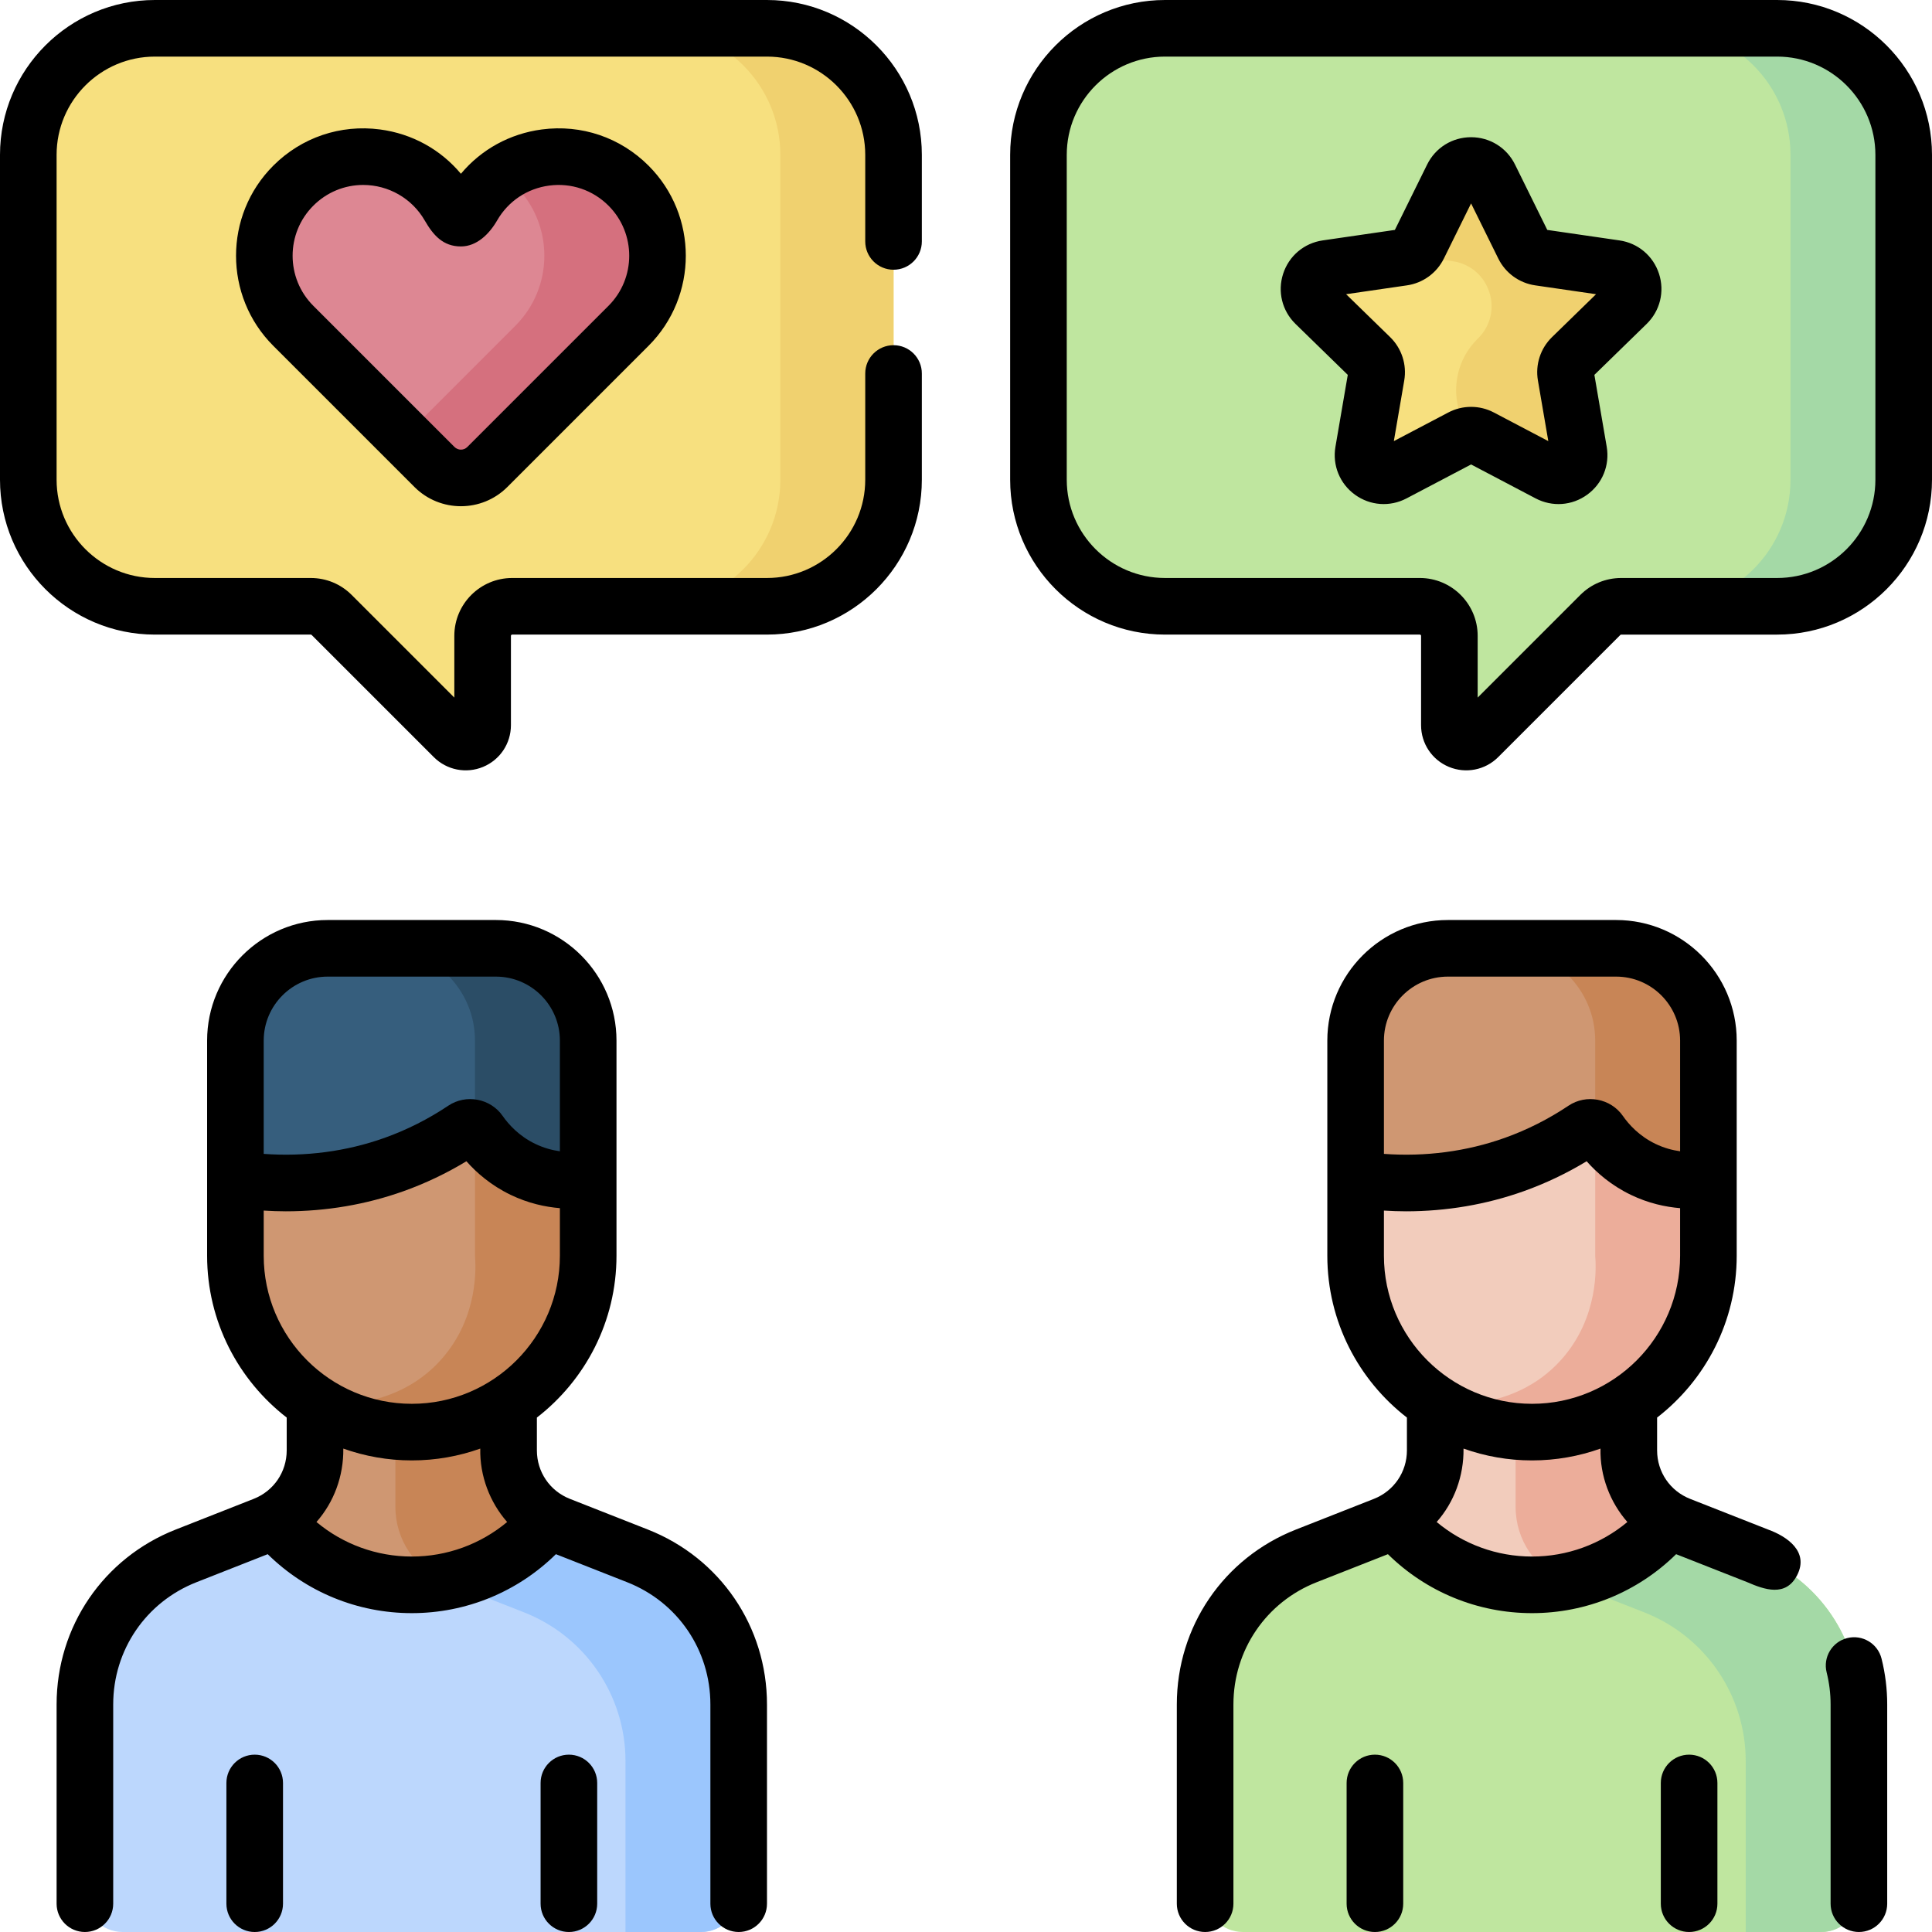 <svg id="Layer_1" enable-background="new 0 0 512 512" height="512" viewBox="0 0 512 512" width="512" xmlns="http://www.w3.org/2000/svg"><g><g><g><g><g><path d="m492.632 502v-50.297c0-17.396-10.644-33.02-26.833-39.387l-20.627-8.112c-8.156-3.207-13.518-11.078-13.518-19.842v-16.859h-51.306v16.859c0 8.764-5.362 16.635-13.518 19.842l-20.627 8.112c-16.189 6.367-26.833 21.991-26.833 39.387v50.297c0 5.523 4.477 10 10 10h153.264c5.521 0 9.998-4.477 9.998-10z" fill="#bfe69f"/><g><path d="m465.799 412.316-20.627-8.112c-8.156-3.207-13.518-11.078-13.518-19.842v-16.859h-30v31.859c0 8.764 5.363 16.635 13.518 19.842l20.627 8.112c16.189 6.367 26.833 21.991 26.833 39.387v45.297h20c5.523 0 10-4.477 10-10v-50.297c0-17.396-10.644-33.02-26.833-39.387z" fill="#a4d9a6"/></g><path d="m406 420c14.632 0 27.701-6.688 36.321-17.172-6.531-3.765-25.668-10.771-25.668-18.466v-16.859h-36.306v16.859c0 7.696-4.137 14.701-10.668 18.466 8.62 10.485 21.689 17.172 36.321 17.172z" fill="#f2ccbc"/><path d="m414.988 419.124c10.936-2.12 20.525-8.015 27.333-16.295-6.044-3.515-10.692-10.226-10.668-18.466v-16.859h-30v31.859c0 8.695 5.285 16.507 13.335 19.761z" fill="#ecad9a"/><g><path d="m406.398 375.726c-1.466 0-3.531.281-4.962.149-7.819-.721-14.862.082-21.087-4.011-12.705-8.356-21.093-22.74-21.093-39.084v-57.011c0-13.507 10.949-24.456 24.456-24.456h44.577c13.507 0 24.456 10.949 24.456 24.456v57.011c0 16.344-8.388 30.728-21.093 39.084-7.364 4.842-25.254 3.862-25.254 3.862z" fill="#f2ccbc"/><path d="m428.289 251.312h-30c13.507 0 24.456 10.949 24.456 24.456v57.011c.209 2.477 1.128 16.2-8.951 27.504-12.893 14.46-32.041 11.797-33.443 11.577 3.778 2.438 10.309 5.946 19.084 7.201 0 0 3.363.463 6.566.463 25.816 0 46.745-20.928 46.745-46.745v-57.011c-.001-13.507-10.951-24.456-24.457-24.456z" fill="#ecad9a"/><path d="m452.745 275.768c0-13.507-10.949-24.456-24.456-24.456h-44.577c-13.507 0-24.456 10.949-24.456 24.456v36.732c8.619 1.31 24.349 2.438 42.063-3.896 7.52-2.69 13.692-6.114 18.517-9.346 1.349-.904 3.173-.559 4.101.774 2.011 2.891 5.642 7.021 11.495 9.847 7.691 3.714 14.726 3.009 17.314 2.621v-36.732z" fill="#cf9772"/><path d="m428.289 251.312h-30c13.507 0 24.456 10.949 24.456 24.456v23.275c.462.215.879.54 1.191.988 2.011 2.891 5.642 7.021 11.495 9.847 7.691 3.714 14.726 3.009 17.314 2.621v-36.731c0-13.507-10.95-24.456-24.456-24.456z" fill="#c88556"/></g></g></g></g><g><g><g><path d="m195.764 502v-50.297c0-17.396-10.644-33.02-26.833-39.387l-20.627-8.112c-8.156-3.207-13.518-11.078-13.518-19.842v-16.859h-51.307v16.859c0 8.764-5.362 16.635-13.518 19.842l-20.627 8.112c-16.19 6.367-26.834 21.991-26.834 39.387v50.297c0 5.523 4.477 10 10 10h153.264c5.523 0 10-4.477 10-10z" fill="#bcd7fd"/><g><path d="m168.93 412.316-20.627-8.112c-8.156-3.207-13.518-11.078-13.518-19.842v-16.859h-30v31.859c0 8.764 5.363 16.635 13.518 19.842l20.627 8.112c16.189 6.367 26.833 21.991 26.833 39.387v45.297h20c5.523 0 10-4.477 10-10v-50.297c.001-17.396-10.644-33.02-26.833-39.387z" fill="#9bc6fd"/></g><path d="m109.132 420c14.632 0 27.701-6.688 36.321-17.172-6.531-3.765-25.668-10.771-25.668-18.466v-16.859h-36.306v16.859c0 7.696-4.137 14.701-10.668 18.466 8.62 10.485 21.689 17.172 36.321 17.172z" fill="#cf9772"/><path d="m118.12 419.124c10.936-2.12 20.525-8.015 27.333-16.295-6.044-3.515-10.692-10.226-10.668-18.466v-16.859h-30v31.859c0 8.695 5.284 16.507 13.335 19.761z" fill="#c88556"/><g><path d="m109.53 375.726c-1.466 0-3.747.487-5.178.355-7.819-.721-14.647-.124-20.872-4.218-12.705-8.356-21.093-22.74-21.093-39.084v-57.011c0-13.507 10.949-24.456 24.456-24.456h44.577c13.507 0 24.456 10.949 24.456 24.456v57.011c0 16.344-8.388 30.728-21.093 39.084-7.363 4.843-25.253 3.863-25.253 3.863z" fill="#cf9772"/><path d="m131.42 251.312h-30c13.507 0 24.456 10.949 24.456 24.456v57.011c.209 2.477 1.128 16.2-8.951 27.504-12.893 14.46-32.041 11.797-33.443 11.577 3.778 2.438 10.309 5.946 19.084 7.201 0 0 3.363.463 6.566.463 25.816 0 46.745-20.928 46.745-46.745v-57.011c0-13.507-10.95-24.456-24.457-24.456z" fill="#c88556"/><path d="m155.877 275.768c0-13.507-10.949-24.456-24.456-24.456h-44.578c-13.507 0-24.456 10.949-24.456 24.456v36.732c8.619 1.31 24.349 2.438 42.063-3.896 7.52-2.69 13.692-6.114 18.517-9.346 1.349-.904 3.173-.559 4.101.774 2.011 2.891 5.642 7.021 11.495 9.847 7.691 3.714 14.726 3.009 17.314 2.621z" fill="#365e7d"/><path d="m131.42 251.312h-30c13.507 0 24.456 10.949 24.456 24.456v23.275c.462.215.879.54 1.191.988 2.011 2.891 5.642 7.021 11.495 9.847 7.691 3.714 14.726 3.009 17.314 2.621v-36.731c.001-13.507-10.949-24.456-24.456-24.456z" fill="#2b4d66"/></g></g></g></g><g><g><g><path d="m308.744 7.5h162.214c18.525 0 33.542 15.017 33.542 33.542v86.091c0 18.525-15.017 33.542-33.542 33.542h-41.318c-2.076 0-4.066.825-5.534 2.292l-32.373 32.373c-2.817 2.817-7.635.822-7.635-3.162v-23.677c0-4.322-3.504-7.826-7.826-7.826h-67.527c-18.525 0-33.542-15.017-33.542-33.542v-86.091c-.001-18.525 15.016-33.542 33.541-33.542z" fill="#bfe69f"/></g></g></g><g><path d="m470.958 7.5h-30c18.525 0 33.542 15.017 33.542 33.542v86.091c0 18.525-15.017 33.542-33.542 33.542h30c18.525 0 33.542-15.017 33.542-33.542v-86.091c0-18.525-15.017-33.542-33.542-33.542z" fill="#a4d9a6"/></g><path d="m394.766 46.917 9.025 18.286c.798 1.618 2.342 2.739 4.127 2.998l20.179 2.932c4.496.653 6.291 6.178 3.038 9.349l-14.602 14.233c-1.292 1.259-1.881 3.073-1.576 4.852l3.447 20.098c.768 4.478-3.932 7.892-7.953 5.778l-18.049-9.489c-1.597-.839-3.504-.839-5.101 0l-18.049 9.489c-4.021 2.114-8.721-1.301-7.953-5.778l3.447-20.098c.305-1.778-.285-3.592-1.576-4.852l-14.602-14.233c-3.253-3.171-1.458-8.696 3.038-9.349l20.179-2.932c1.785-.259 3.329-1.381 4.127-2.998l9.025-18.286c2.009-4.074 7.819-4.074 9.829 0z" fill="#f7e07f"/><g><path d="m431.135 80.482c3.253-3.171 1.458-8.696-3.038-9.349l-20.18-2.932c-1.785-.259-3.329-1.381-4.127-2.998l-9.025-18.286c-2.011-4.074-7.82-4.074-9.83 0l-9.025 18.286c-.272.551-.636 1.038-1.06 1.46.823.816 1.889 1.368 3.067 1.539l7.057 1.025c9.864 1.433 13.802 13.555 6.665 20.512-4.489 4.375-6.537 10.679-5.477 16.857l1.572 9.164c1.501-.63 3.212-.57 4.668.195l18.049 9.489c4.021 2.114 8.721-1.301 7.953-5.778l-3.447-20.098c-.305-1.778.285-3.592 1.576-4.852z" fill="#f0d16f"/></g><g><g><g><path d="m203.256 7.5h-162.214c-18.525 0-33.542 15.017-33.542 33.542v86.091c0 18.525 15.017 33.542 33.542 33.542h41.318c2.076 0 4.066.825 5.534 2.292l32.373 32.373c2.817 2.817 7.635.822 7.635-3.162v-23.677c0-4.322 3.504-7.826 7.826-7.826h67.527c18.525 0 33.542-15.017 33.542-33.542v-86.091c.001-18.525-15.016-33.542-33.541-33.542z" fill="#f7e07f"/></g></g></g><g><path d="m203.256 7.5h-30c18.525 0 33.542 15.017 33.542 33.542v86.091c0 18.525-15.017 33.542-33.542 33.542h30c18.525 0 33.542-15.017 33.542-33.542v-86.091c0-18.525-15.017-33.542-33.542-33.542z" fill="#f0d16f"/></g><path d="m120.212 56.689-1.17-2.029c-8.626-14.963-29.101-17.666-41.314-5.453-10.254 10.254-10.254 26.879 0 37.133l37.423 37.423c3.865 3.865 10.132 3.865 13.997 0l37.422-37.423c10.254-10.254 10.254-26.879 0-37.133-12.213-12.213-32.688-9.511-41.314 5.453l-1.17 2.029c-.86 1.492-3.014 1.492-3.874 0z" fill="#dd8793"/><g><path d="m166.57 49.207c-9.356-9.356-23.555-9.949-33.567-2.993 1.248.873 2.443 1.869 3.567 2.993 10.254 10.254 10.254 26.879 0 37.133l-29.422 29.421 8.001 8.001c3.865 3.865 10.132 3.865 13.997 0l37.424-37.422c10.254-10.254 10.254-26.879 0-37.133z" fill="#d5707e"/></g></g><path d="m171.677 405.341-20.636-8.122c-5.322-2.09-8.761-7.138-8.761-12.859v-8.687c12.82-9.931 21.097-25.459 21.097-42.894v-57.01c0-17.621-14.335-31.957-31.957-31.957h-44.577c-17.621 0-31.956 14.335-31.956 31.957v57.01c0 17.432 8.275 32.96 21.093 42.891v8.69c0 5.725-3.438 10.771-8.767 12.861l-20.625 8.118c-19.189 7.538-31.588 25.737-31.588 46.361v52.8c0 4.142 3.358 7.5 7.5 7.5s7.5-3.358 7.5-7.5v-52.8c0-14.415 8.664-27.132 22.077-32.401l18.866-7.425c10.152 9.99 23.776 15.626 38.189 15.626s28.036-5.636 38.188-15.625l18.868 7.426c13.408 5.268 22.072 17.985 22.072 32.4v52.8c0 4.142 3.358 7.5 7.5 7.5s7.5-3.358 7.5-7.5v-52.8c0-20.626-12.399-38.824-31.583-46.36zm-101.79-129.572c0-9.35 7.606-16.957 16.956-16.957h44.577c9.35 0 16.957 7.606 16.957 16.957v29.332c-2.012-.279-4.253-.865-6.553-1.975-4.317-2.085-7.059-5.162-8.601-7.378-3.243-4.661-9.718-5.88-14.431-2.721-5.276 3.534-10.951 6.399-16.868 8.515-10.091 3.608-21.052 5.044-32.038 4.248v-30.021zm39.245 136.731c-9.345 0-18.227-3.279-25.267-9.154 4.613-5.221 7.21-12.143 7.116-19.457 5.679 2.023 11.787 3.134 18.152 3.134 6.363 0 12.47-1.111 18.148-3.133-.173 7.267 2.563 14.268 7.118 19.456-7.041 5.875-15.923 9.154-25.267 9.154zm0-40.476c-21.64 0-39.245-17.605-39.245-39.245v-11.963c1.953.119 3.906.195 5.855.195 10.719 0 21.318-1.799 31.234-5.345 5.773-2.065 11.35-4.723 16.629-7.923 2.693 3.048 6.512 6.387 11.695 8.89 4.677 2.258 9.205 3.222 13.076 3.542v12.604c.001 21.639-17.605 39.245-39.244 39.245zm94.124-372.024h-162.214c-22.631 0-41.042 18.411-41.042 41.042v86.091c0 22.631 18.411 41.042 41.042 41.042h41.318c.086 0 .17.035.231.096l32.373 32.373c3.455 3.456 8.6 4.437 13.047 2.595 4.49-1.859 7.391-6.201 7.391-11.061v-23.677c0-.18.146-.327.327-.327h67.527c22.631 0 41.042-18.411 41.042-41.042v-28.151c0-4.142-3.358-7.5-7.5-7.5s-7.5 3.358-7.5 7.5v28.152c0 14.359-11.683 26.042-26.042 26.042h-67.527c-8.451 0-15.327 6.875-15.327 15.327v16.367l-27.205-27.205c-2.895-2.895-6.744-4.489-10.837-4.489h-41.318c-14.359 0-26.042-11.682-26.042-26.042v-86.091c0-14.359 11.683-26.042 26.042-26.042h162.214c14.359 0 26.042 11.683 26.042 26.042v22.939c0 4.142 3.358 7.5 7.5 7.5s7.5-3.358 7.5-7.5v-22.939c0-22.631-18.411-41.042-41.042-41.042zm-52.492 465.003c-4.142 0-7.5 3.358-7.5 7.5v31.997c0 4.142 3.358 7.5 7.5 7.5s7.5-3.358 7.5-7.5v-31.997c0-4.142-3.358-7.5-7.5-7.5zm-83.264 0c-4.142 0-7.5 3.358-7.5 7.5v31.997c0 4.142 3.358 7.5 7.5 7.5s7.5-3.358 7.5-7.5v-31.997c0-4.142-3.358-7.5-7.5-7.5zm401.046-59.662-20.635-8.122c-5.322-2.09-8.761-7.138-8.761-12.859v-8.689c12.819-9.931 21.095-25.459 21.095-42.892v-57.01c0-17.621-14.335-31.957-31.957-31.957h-44.577c-17.621 0-31.957 14.335-31.957 31.957v57.01c0 17.433 8.276 32.962 21.095 42.892v8.689c0 5.722-3.439 10.77-8.767 12.861l-20.625 8.118c-19.189 7.538-31.588 25.736-31.588 46.361v52.8c0 4.142 3.358 7.5 7.5 7.5s7.5-3.358 7.5-7.5v-52.8c0-14.415 8.664-27.132 22.077-32.401l18.864-7.425c10.152 9.99 23.776 15.626 38.189 15.626s28.036-5.636 38.189-15.626l18.869 7.427c4.557 1.978 10.218 3.982 13.205-1.865 3.196-6.256-2.652-10.262-7.716-12.095zm-101.791-129.572c0-9.35 7.606-16.957 16.957-16.957h44.577c9.35 0 16.957 7.606 16.957 16.957v29.332c-2.012-.279-4.253-.865-6.553-1.975-4.316-2.085-7.059-5.163-8.6-7.377-3.243-4.662-9.718-5.881-14.431-2.722-5.276 3.534-10.951 6.399-16.868 8.515-10.091 3.608-21.052 5.044-32.038 4.248v-30.021zm39.245 136.731c-9.345 0-18.228-3.279-25.268-9.154 4.614-5.22 7.213-12.144 7.118-19.456 5.678 2.023 11.786 3.134 18.15 3.134s12.471-1.111 18.15-3.134c-.175 7.266 2.563 14.269 7.118 19.456-7.041 5.875-15.923 9.154-25.268 9.154zm0-40.476c-21.64 0-39.245-17.605-39.245-39.245v-11.963c1.953.119 3.906.195 5.855.195 10.719 0 21.318-1.799 31.234-5.345 5.773-2.065 11.35-4.723 16.629-7.923 2.693 3.048 6.512 6.387 11.695 8.89 4.677 2.258 9.205 3.222 13.076 3.542v12.604c.001 21.639-17.604 39.245-39.244 39.245zm23.176-308.313-19.13-2.78-8.554-17.333c-2.203-4.464-6.663-7.237-11.641-7.237s-9.438 2.773-11.641 7.236l-8.554 17.333-19.129 2.78c-4.926.715-8.941 4.101-10.48 8.834-1.538 4.734-.28 9.833 3.285 13.308l13.842 13.492-3.268 19.053c-.841 4.905 1.138 9.771 5.165 12.696s9.265 3.304 13.671.988l17.109-8.995 17.11 8.996c4.39 2.309 9.631 1.946 13.67-.989 4.027-2.926 6.005-7.791 5.164-12.696l-3.268-19.052 13.842-13.493c3.564-3.475 4.823-8.574 3.285-13.308-1.538-4.732-5.553-8.118-10.478-8.833zm-17.879 25.635c-3.06 2.983-4.455 7.278-3.732 11.489l2.755 16.066-14.429-7.586c-3.782-1.988-8.298-1.987-12.081.001l-14.428 7.585 2.756-16.065c.723-4.211-.673-8.507-3.733-11.491l-11.672-11.378 16.131-2.344c4.228-.614 7.882-3.268 9.774-7.101l7.214-14.617 7.214 14.617c1.891 3.832 5.545 6.487 9.774 7.101l16.131 2.345zm78.232 344.765c-4.018 1.009-6.456 5.084-5.447 9.101.695 2.768 1.048 5.624 1.048 8.488v52.8c0 4.142 3.358 7.5 7.5 7.5s7.5-3.358 7.5-7.5v-52.8c0-4.095-.505-8.18-1.5-12.142-1.009-4.017-5.081-6.459-9.101-5.447zm-18.571-434.111h-162.214c-22.631 0-41.042 18.411-41.042 41.042v86.091c0 22.631 18.411 41.042 41.042 41.042h67.527c.18 0 .327.146.327.327v23.677c0 4.859 2.901 9.201 7.391 11.061 4.442 1.839 9.594.86 13.047-2.595l32.373-32.373c.061-.061.145-.096.231-.096h41.318c22.631 0 41.042-18.411 41.042-41.042v-86.092c0-22.631-18.411-41.042-41.042-41.042zm26.042 127.133c0 14.359-11.683 26.042-26.042 26.042h-41.318c-4.094 0-7.942 1.594-10.837 4.489l-27.205 27.205v-16.367c0-8.451-6.875-15.327-15.327-15.327h-67.527c-14.359 0-26.042-11.683-26.042-26.042v-86.091c0-14.359 11.683-26.042 26.042-26.042h162.214c14.359 0 26.042 11.683 26.042 26.042zm-353.413-92.826c-8.507 1.123-16.065 5.313-21.438 11.746-5.373-6.432-12.931-10.623-21.438-11.746-10.489-1.383-20.803 2.113-28.287 9.597-13.162 13.162-13.162 34.578 0 47.739l37.423 37.423c3.392 3.392 7.847 5.087 12.302 5.087s8.91-1.696 12.302-5.087l37.423-37.423c13.162-13.162 13.162-34.578 0-47.739-7.484-7.484-17.793-10.985-28.287-9.597zm17.68 20.203c7.313 7.313 7.313 19.213 0 26.526l-37.423 37.423c-.935.935-2.456.935-3.391 0l-37.422-37.422c-7.313-7.313-7.313-19.213 0-26.527 3.561-3.561 8.273-5.498 13.214-5.498 6.695 0 12.934 3.556 16.299 9.394 2.291 3.975 4.901 6.902 9.604 6.902 4.186 0 7.512-3.272 9.605-6.903 2.937-5.095 7.965-8.458 13.796-9.228 5.833-.769 11.56 1.175 15.718 5.333zm203.101 410.493c-4.142 0-7.5 3.358-7.5 7.5v31.997c0 4.142 3.358 7.5 7.5 7.5s7.5-3.358 7.5-7.5v-31.997c0-4.142-3.358-7.5-7.5-7.5zm83.264 0c-4.142 0-7.5 3.358-7.5 7.5v31.997c0 4.142 3.358 7.5 7.5 7.5s7.5-3.358 7.5-7.5v-31.997c0-4.142-3.358-7.5-7.5-7.5z"/></g></svg>